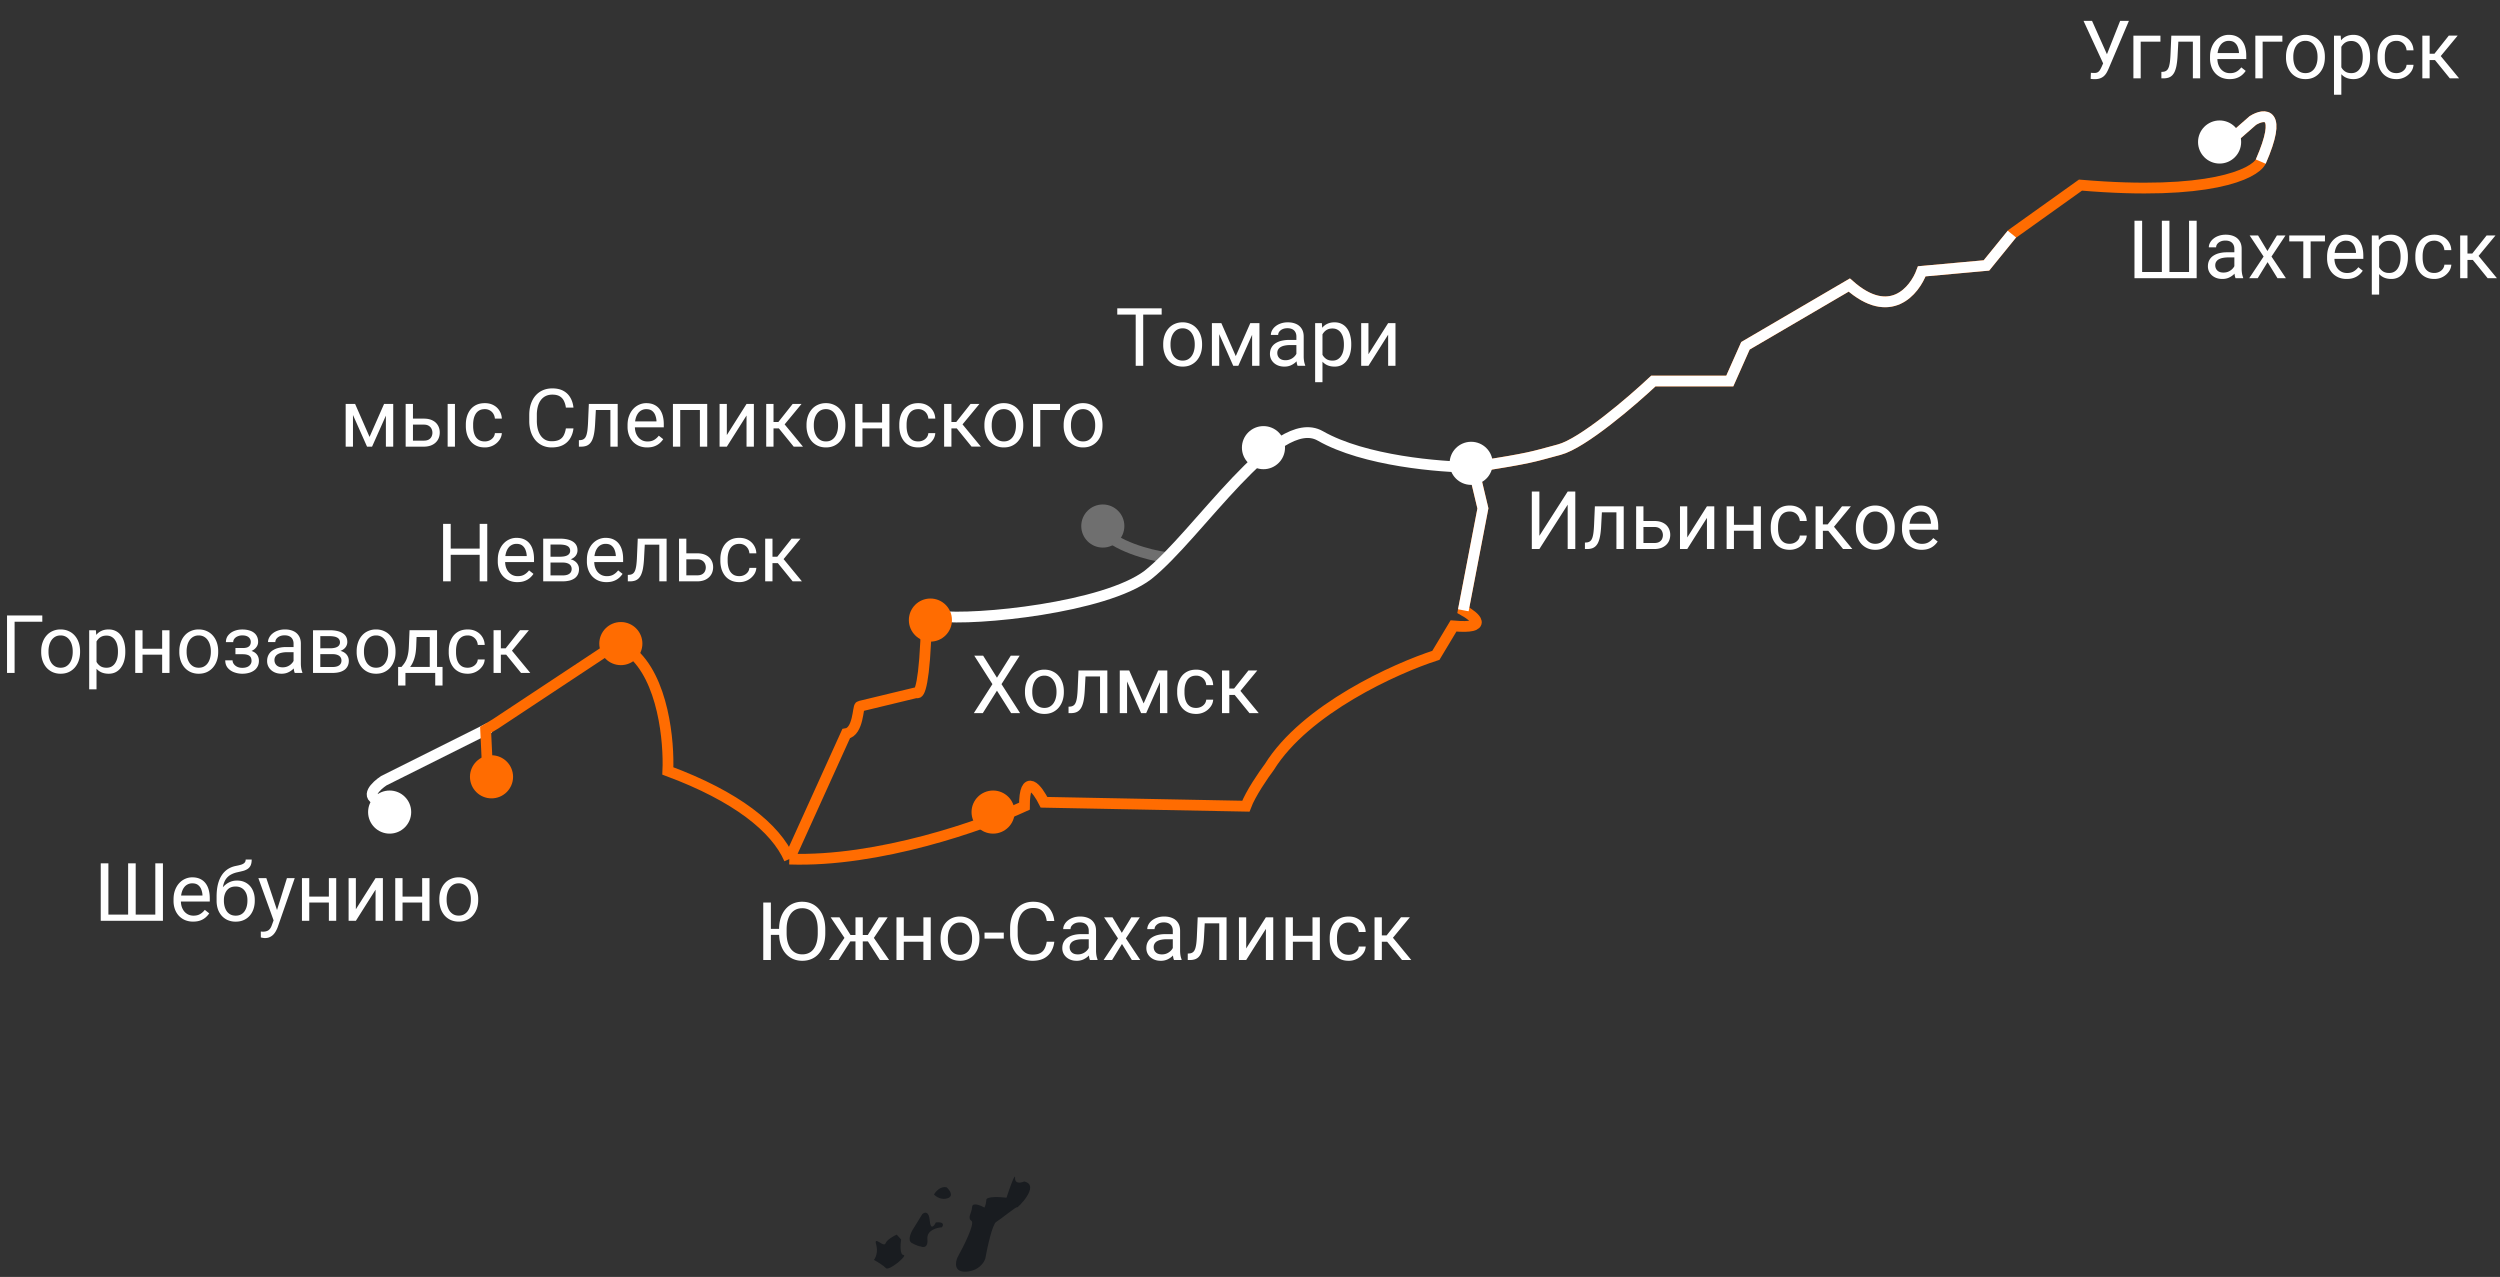 <svg width="464" height="237" fill="none" xmlns="http://www.w3.org/2000/svg"><rect width="100%" height="100%" fill="#333333" stroke="none"/><path d="M188.402 218.632c-.05 1.145 1.108.909 1.693.648 3.125.711-1.371 5.103-1.359 4.817.013-.286-2.963 2.165-3.848 2.7-.707.428-1.641 4.709-2.019 6.796-.224.756-1.248 2.298-3.549 2.427-2.301.128-2.028-1.715-1.605-2.653 1.142-2.053 3.259-6.283 2.592-6.771-.834-.61.063-1.432.113-2.577.041-.916 1.544-.315 2.291.101.104-.187.319-.732.349-1.419.03-.688 2.511-.56 3.747-.41.553-1.697 1.646-4.805 1.595-3.659Zm-20.708 14.296c-.687-.031-.584-1.939-.447-2.889l-.821-.896c-.586.261-1.821.952-2.08 1.63-.324.846-2.228-1.533-1.731.211.398 1.394-.108 2.481-.412 2.85.561.312 1.79 1.054 2.228 1.532.548.598 4.122-2.401 3.263-2.438Zm4.87-6.385c.149 1.843.817.992 1.133.337 1.613-.159 1.41.54 1.107.909-.958.054-2.836.564-2.677 2.177.159 1.614-.739 1.594-1.208 1.382-.191-.009-.797-.15-1.693-.648-.896-.499-.099-2.108.412-2.851l1.545-2.514c.398-.365 1.232-.634 1.381 1.208Zm3.338-4.156c1.165-.408.353-1.515-.198-2.017-1.136-.28-2.042.771-2.354 1.331.365.398 1.387 1.093 2.552.686Z" fill="#191C20"/><path d="m390.678 11.001 2.82-7.126h1.626l-3.772 8.884c-.108.25-.227.49-.359.725-.132.23-.293.435-.484.615-.19.181-.427.325-.71.432-.278.108-.625.162-1.04.162-.117 0-.257-.008-.418-.022a1.755 1.755 0 0 1-.315-.037l.044-1.128c.054.01.159.02.315.03.157.004.271.007.344.007.279 0 .499-.056.66-.169.161-.112.29-.254.388-.425.102-.175.195-.354.278-.534l.623-1.414Zm-2.395-7.126 2.966 6.643.352 1.31-1.187.089-3.713-8.042h1.582Zm12.693 2.739v1.12h-3.663v6.805h-1.355V6.614h5.018Zm6.181 0v1.12h-3.83v-1.12h3.83Zm1.194 0v7.925h-1.355V6.614h1.355Zm-5.354 0h1.362l-.205 3.823c-.034.591-.09 1.114-.168 1.568a5.32 5.32 0 0 1-.308 1.157 2.42 2.42 0 0 1-.483.79c-.191.201-.42.35-.689.448a2.861 2.861 0 0 1-.93.139h-.425v-1.194l.293-.022a1.25 1.25 0 0 0 .535-.146c.151-.083.278-.206.381-.367a2.25 2.25 0 0 0 .249-.637 5.86 5.86 0 0 0 .154-.923c.039-.356.068-.771.088-1.245l.146-3.391Zm10.825 8.071a3.899 3.899 0 0 1-1.501-.278 3.395 3.395 0 0 1-1.15-.798 3.56 3.56 0 0 1-.733-1.216 4.48 4.48 0 0 1-.256-1.538v-.308c0-.644.095-1.218.286-1.721.19-.508.449-.938.776-1.29a3.323 3.323 0 0 1 1.113-.797 3.193 3.193 0 0 1 1.289-.271c.567 0 1.055.097 1.465.293.415.195.755.468 1.018.82a3.5 3.5 0 0 1 .586 1.23c.127.469.191.982.191 1.538v.608h-5.918V9.851h4.563V9.75a3.393 3.393 0 0 0-.22-1.026 1.84 1.84 0 0 0-.586-.82c-.268-.215-.635-.322-1.099-.322a1.844 1.844 0 0 0-1.516.769 2.898 2.898 0 0 0-.432.93 4.736 4.736 0 0 0-.154 1.267v.308c0 .376.052.73.154 1.062.108.327.261.615.462.864.205.249.451.444.739.586.293.141.625.212.997.212.478 0 .883-.097 1.215-.293.332-.195.623-.456.872-.783l.82.652a3.785 3.785 0 0 1-.652.74 3.1 3.1 0 0 1-.974.57c-.381.147-.832.22-1.355.22Zm9.785-8.071v1.12h-3.662v6.805h-1.355V6.614h5.017Zm.674 4.05v-.168c0-.571.083-1.101.249-1.59a3.78 3.78 0 0 1 .718-1.281 3.21 3.21 0 0 1 1.135-.85 3.528 3.528 0 0 1 1.494-.307c.557 0 1.058.102 1.502.307.449.2.83.484 1.142.85.318.361.56.788.726 1.281.166.489.249 1.019.249 1.59v.168c0 .572-.083 1.101-.249 1.59a3.795 3.795 0 0 1-.726 1.281 3.31 3.31 0 0 1-1.135.85c-.439.2-.937.3-1.494.3-.557 0-1.057-.1-1.501-.3a3.39 3.39 0 0 1-1.143-.85 3.881 3.881 0 0 1-.718-1.281 4.908 4.908 0 0 1-.249-1.59Zm1.355-.168v.168c0 .396.047.77.139 1.12.093.348.232.655.418.924.19.268.427.48.71.637.284.151.613.227.989.227.371 0 .696-.076.974-.227.283-.156.518-.369.703-.637.186-.269.325-.576.418-.923.097-.352.146-.725.146-1.12v-.17c0-.39-.049-.758-.146-1.105a2.862 2.862 0 0 0-.425-.93 2.024 2.024 0 0 0-.703-.645 1.974 1.974 0 0 0-.982-.234c-.371 0-.698.078-.981.234a2.106 2.106 0 0 0-.703.645 2.937 2.937 0 0 0-.418.93 4.296 4.296 0 0 0-.139 1.106Zm8.914-2.359v9.449h-1.362V6.614h1.245l.117 1.523Zm5.339 2.373v.154a5.97 5.97 0 0 1-.205 1.604 3.943 3.943 0 0 1-.601 1.275 2.722 2.722 0 0 1-.959.842c-.381.2-.818.3-1.311.3-.503 0-.947-.083-1.333-.249a2.621 2.621 0 0 1-.981-.725 3.694 3.694 0 0 1-.645-1.142 6.594 6.594 0 0 1-.322-1.502v-.82a6.87 6.87 0 0 1 .329-1.575c.161-.464.374-.86.638-1.186a2.61 2.61 0 0 1 .974-.755c.381-.176.82-.263 1.318-.263.498 0 .94.097 1.326.293.385.19.71.463.974.82.263.356.461.783.593 1.282a6.15 6.15 0 0 1 .205 1.648Zm-1.362.154v-.153a4.77 4.77 0 0 0-.125-1.114 2.808 2.808 0 0 0-.388-.923 1.846 1.846 0 0 0-.659-.63c-.269-.156-.588-.234-.959-.234-.342 0-.64.059-.894.176a1.934 1.934 0 0 0-.637.476c-.176.195-.32.42-.432.674a3.853 3.853 0 0 0-.242.776v1.897c.098.342.234.664.41.967.176.298.41.54.703.725.293.18.662.271 1.106.271.366 0 .681-.076.945-.227a1.91 1.91 0 0 0 .659-.637 2.9 2.9 0 0 0 .388-.923c.083-.352.125-.725.125-1.12Zm6.262 2.908c.322 0 .62-.066.894-.198.273-.132.498-.312.673-.542.176-.234.276-.5.301-.798h1.289a2.421 2.421 0 0 1-.476 1.311 3.25 3.25 0 0 1-1.136.974 3.29 3.29 0 0 1-1.545.366c-.596 0-1.116-.105-1.56-.315a3.098 3.098 0 0 1-1.099-.864 3.851 3.851 0 0 1-.651-1.26 5.302 5.302 0 0 1-.213-1.516v-.307c0-.533.071-1.036.213-1.51.146-.478.363-.9.651-1.266.293-.366.66-.655 1.099-.865.444-.21.964-.314 1.56-.314.62 0 1.162.126 1.626.38.464.25.828.591 1.091 1.026.269.43.415.918.44 1.465h-1.289a1.95 1.95 0 0 0-.279-.887 1.735 1.735 0 0 0-.644-.63 1.804 1.804 0 0 0-.945-.241c-.415 0-.764.083-1.047.249-.279.161-.501.38-.667.659a3.074 3.074 0 0 0-.351.916 4.99 4.99 0 0 0-.103 1.018v.307c0 .347.034.689.103 1.026.068.336.183.642.344.915.166.274.388.493.666.66.284.16.635.241 1.055.241Zm6.152-6.958v7.925h-1.355V6.614h1.355Zm5.201 0-3.758 4.541h-1.897l-.205-1.186h1.553l2.659-3.355h1.648Zm-1.458 7.925-2.915-3.589.872-.981 3.764 4.57h-1.721Zm-58.526 26.427h1.421v9.514h3.662v-9.514h1.406v9.514h3.641v-9.514h1.413V51.63h-11.543V40.966Zm18.538 9.309v-4.08c0-.312-.064-.583-.191-.813a1.245 1.245 0 0 0-.556-.542c-.249-.127-.557-.19-.923-.19-.342 0-.642.059-.901.176a1.574 1.574 0 0 0-.601.461c-.141.19-.212.396-.212.615h-1.355c0-.283.073-.564.22-.842.146-.278.356-.53.63-.754.278-.23.61-.41.996-.542.39-.137.825-.205 1.303-.205.577 0 1.084.097 1.524.293.444.195.791.49 1.04.886.254.39.381.881.381 1.472v3.691c0 .264.022.545.066.843.049.297.119.554.212.769v.117h-1.413a2.497 2.497 0 0 1-.162-.623 5.023 5.023 0 0 1-.058-.732Zm.234-3.45.015.952h-1.37c-.386 0-.73.032-1.033.096a2.363 2.363 0 0 0-.761.27 1.285 1.285 0 0 0-.469.462c-.107.18-.161.393-.161.637 0 .25.056.476.168.681.113.205.281.369.506.491.229.117.51.176.842.176.415 0 .781-.088 1.099-.264.317-.176.568-.39.754-.644.19-.254.293-.5.308-.74l.578.652a1.97 1.97 0 0 1-.278.68 3.277 3.277 0 0 1-1.502 1.282c-.341.147-.727.22-1.157.22-.537 0-1.008-.105-1.413-.315a2.416 2.416 0 0 1-.938-.842 2.227 2.227 0 0 1-.329-1.194c0-.424.083-.798.249-1.12.166-.328.405-.599.717-.813a3.42 3.42 0 0 1 1.128-.498c.44-.113.93-.169 1.472-.169h1.575Zm4.168-3.12 1.735 2.886 1.758-2.886h1.59l-2.593 3.911 2.673 4.014h-1.567l-1.831-2.974-1.831 2.974h-1.575l2.666-4.014-2.585-3.91h1.56Zm9.756 0v7.925h-1.363v-7.925h1.363Zm2.658 0v1.099h-6.628v-1.099h6.628Zm4.036 8.071a3.902 3.902 0 0 1-1.502-.278 3.414 3.414 0 0 1-1.15-.798 3.558 3.558 0 0 1-.732-1.216 4.457 4.457 0 0 1-.256-1.538v-.308c0-.644.095-1.218.285-1.721a3.87 3.87 0 0 1 .777-1.29 3.325 3.325 0 0 1 1.113-.797 3.193 3.193 0 0 1 1.289-.271c.566 0 1.055.097 1.465.293.415.195.754.468 1.018.82.264.347.459.757.586 1.23.127.47.19.982.19 1.538v.608h-5.918v-1.106h4.563v-.102a3.36 3.36 0 0 0-.219-1.026 1.848 1.848 0 0 0-.586-.82c-.269-.215-.635-.322-1.099-.322a1.846 1.846 0 0 0-1.516.769c-.186.254-.33.564-.432.93a4.696 4.696 0 0 0-.154 1.267v.308c0 .376.051.73.154 1.062.107.327.261.615.461.864.205.25.452.444.74.586.293.142.625.212.996.212.479 0 .884-.097 1.216-.293.332-.195.622-.456.871-.783l.821.652a3.785 3.785 0 0 1-.652.74 3.11 3.11 0 0 1-.974.57c-.381.147-.833.22-1.355.22Zm6.02-6.548v9.449h-1.362V43.705h1.245l.117 1.523Zm5.34 2.374v.153c0 .576-.069 1.111-.205 1.604a3.943 3.943 0 0 1-.601 1.275 2.74 2.74 0 0 1-.959.842c-.381.2-.818.3-1.311.3-.503 0-.948-.083-1.333-.249a2.632 2.632 0 0 1-.982-.725 3.71 3.71 0 0 1-.644-1.142 6.595 6.595 0 0 1-.323-1.502v-.82a6.92 6.92 0 0 1 .33-1.575c.161-.464.373-.86.637-1.186.269-.332.593-.584.974-.755.381-.175.821-.263 1.319-.263s.94.097 1.325.293c.386.19.711.463.974.82.264.356.462.784.594 1.282a6.19 6.19 0 0 1 .205 1.648Zm-1.363.153v-.153c0-.396-.041-.767-.124-1.114a2.83 2.83 0 0 0-.388-.923 1.855 1.855 0 0 0-.659-.63c-.269-.156-.589-.234-.96-.234-.342 0-.64.059-.893.176-.25.117-.462.276-.638.476-.175.195-.32.42-.432.674a3.918 3.918 0 0 0-.242.776V48.7c.098.342.235.664.411.967.175.298.41.54.703.725.293.18.661.271 1.106.271.366 0 .681-.076.945-.227a1.92 1.92 0 0 0 .659-.637c.175-.269.305-.576.388-.923.083-.352.124-.725.124-1.12Zm6.263 2.908c.322 0 .62-.066.893-.198.274-.132.498-.312.674-.542a1.5 1.5 0 0 0 .3-.798h1.289a2.413 2.413 0 0 1-.476 1.311 3.25 3.25 0 0 1-1.135.974 3.296 3.296 0 0 1-1.545.366c-.596 0-1.116-.105-1.56-.315a3.088 3.088 0 0 1-1.099-.864 3.874 3.874 0 0 1-.652-1.26 5.302 5.302 0 0 1-.212-1.516v-.307c0-.533.07-1.036.212-1.51.147-.478.364-.9.652-1.266a3.09 3.09 0 0 1 1.099-.864c.444-.21.964-.315 1.56-.315.62 0 1.162.127 1.626.38.463.25.827.591 1.091 1.026.268.43.415.918.439 1.465h-1.289a1.948 1.948 0 0 0-.278-.886 1.73 1.73 0 0 0-.645-.63 1.797 1.797 0 0 0-.944-.242c-.415 0-.765.083-1.048.249-.278.161-.5.38-.666.66a3.075 3.075 0 0 0-.352.915 5.061 5.061 0 0 0-.102 1.018v.307c0 .347.034.689.102 1.026.069.337.183.642.344.915.166.274.389.493.667.66.283.16.635.241 1.055.241Zm6.152-6.958v7.925h-1.355v-7.925h1.355Zm5.2 0-3.757 4.541h-1.897l-.205-1.186h1.553l2.658-3.355h1.648Zm-1.457 7.925-2.915-3.589.871-.981 3.765 4.57h-1.721ZM143.074 167.513v10.664h-1.413v-10.664h1.413Zm2.447 4.885v1.113h-2.535v-1.113h2.535Zm7.653.11v.674c0 .801-.1 1.518-.3 2.153-.2.635-.488 1.175-.864 1.619a3.751 3.751 0 0 1-1.355 1.018c-.523.234-1.109.351-1.758.351-.63 0-1.209-.117-1.736-.351a3.908 3.908 0 0 1-1.362-1.018c-.381-.444-.676-.984-.886-1.619-.21-.635-.315-1.352-.315-2.153v-.674c0-.801.102-1.516.307-2.146.21-.635.506-1.174.887-1.619.38-.449.832-.791 1.354-1.025a4.235 4.235 0 0 1 1.736-.352c.65 0 1.236.118 1.758.352.527.234.979.576 1.355 1.025.381.445.672.984.872 1.619.205.63.307 1.345.307 2.146Zm-1.399.674v-.689c0-.634-.066-1.196-.197-1.684-.127-.488-.315-.899-.564-1.231a2.437 2.437 0 0 0-.916-.754 2.776 2.776 0 0 0-1.216-.256c-.439 0-.837.085-1.194.256a2.533 2.533 0 0 0-.908.754c-.249.332-.442.743-.578 1.231-.137.488-.205 1.05-.205 1.684v.689c0 .64.068 1.206.205 1.699.136.488.332.901.586 1.238.258.332.564.583.915.754.357.171.755.257 1.194.257.459 0 .867-.086 1.223-.257.357-.171.657-.422.901-.754.249-.337.437-.75.564-1.238.127-.493.19-1.059.19-1.699Zm5.398 1.545-3.003-4.475h1.634l2.05 3.281h1.583l-.198 1.194h-2.066Zm.74-.139-2.3 3.589h-1.714l3.157-4.57.857.981Zm2.219-4.336v7.925h-1.355v-7.925h1.355Zm4.622 0-3.003 4.475h-2.065l-.213-1.194h1.589l2.051-3.281h1.641Zm-1.45 7.925-2.307-3.589.871-.981 3.15 4.57h-1.714Zm8.342-4.49v1.099h-4.189v-1.099h4.189Zm-3.904-3.435v7.925h-1.355v-7.925h1.355Zm5.003 0v7.925h-1.363v-7.925h1.363Zm1.823 4.05v-.168c0-.571.083-1.101.249-1.589.166-.493.406-.921.718-1.282a3.222 3.222 0 0 1 1.135-.85 3.53 3.53 0 0 1 1.495-.307c.556 0 1.057.102 1.501.307.449.201.83.484 1.143.85.317.361.559.789.725 1.282.166.488.249 1.018.249 1.589v.168c0 .572-.083 1.102-.249 1.59a3.82 3.82 0 0 1-.725 1.282 3.325 3.325 0 0 1-1.136.849c-.439.2-.937.3-1.494.3-.556 0-1.057-.1-1.501-.3a3.4 3.4 0 0 1-1.143-.849 3.893 3.893 0 0 1-.718-1.282 4.908 4.908 0 0 1-.249-1.59Zm1.355-.168v.168c0 .396.047.77.139 1.121.093.347.232.654.418.923.19.269.427.481.71.637.284.152.613.227.989.227a2 2 0 0 0 .974-.227c.284-.156.518-.368.703-.637.186-.269.325-.576.418-.923.098-.351.146-.725.146-1.121v-.168c0-.391-.048-.759-.146-1.106a2.84 2.84 0 0 0-.425-.93 2.019 2.019 0 0 0-.703-.645 1.972 1.972 0 0 0-.981-.234 2 2 0 0 0-.982.234 2.11 2.11 0 0 0-.703.645 2.936 2.936 0 0 0-.418.93 4.296 4.296 0 0 0-.139 1.106Zm10.379-1.047v1.113h-3.574v-1.113h3.574Zm7.969 1.699h1.406a4.472 4.472 0 0 1-.579 1.809 3.373 3.373 0 0 1-1.326 1.267c-.571.308-1.284.461-2.138.461a4.065 4.065 0 0 1-1.707-.351 3.78 3.78 0 0 1-1.311-.996 4.67 4.67 0 0 1-.849-1.56c-.196-.611-.293-1.289-.293-2.036v-1.062c0-.747.097-1.424.293-2.029.2-.611.485-1.133.857-1.568a3.819 3.819 0 0 1 1.355-1.003c.527-.234 1.12-.352 1.779-.352.806 0 1.487.152 2.044.455.556.302.989.722 1.296 1.259.313.533.506 1.15.579 1.853h-1.406c-.069-.498-.196-.925-.381-1.281a1.982 1.982 0 0 0-.791-.835c-.342-.196-.789-.293-1.341-.293-.473 0-.891.09-1.252.271a2.51 2.51 0 0 0-.901.769c-.239.332-.42.73-.542 1.194a6.068 6.068 0 0 0-.183 1.545v1.077c0 .522.054 1.013.161 1.472.112.459.281.862.505 1.208.225.347.511.62.857.821.347.195.757.293 1.231.293.6 0 1.079-.096 1.435-.286.357-.19.625-.464.806-.82.186-.357.317-.784.396-1.282Zm7.8 2.036v-4.08c0-.312-.064-.583-.191-.813a1.247 1.247 0 0 0-.556-.542c-.249-.127-.557-.19-.923-.19-.342 0-.642.059-.901.176a1.575 1.575 0 0 0-.601.461 1.017 1.017 0 0 0-.212.615h-1.355c0-.283.073-.564.22-.842.146-.278.356-.53.63-.754.278-.23.61-.41.996-.542.39-.137.825-.205 1.303-.205.577 0 1.084.097 1.524.293.444.195.791.49 1.04.886.254.391.381.881.381 1.472v3.691c0 .264.022.545.066.843.049.298.119.554.212.769v.117h-1.413a2.495 2.495 0 0 1-.162-.623 5.008 5.008 0 0 1-.058-.732Zm.234-3.45.015.952h-1.37c-.386 0-.73.032-1.033.096a2.35 2.35 0 0 0-.761.271 1.289 1.289 0 0 0-.469.461 1.228 1.228 0 0 0-.161.637c0 .249.056.476.168.681.113.206.281.369.506.491.229.117.51.176.842.176a2.282 2.282 0 0 0 1.853-.908c.19-.254.293-.501.308-.74l.578.652a1.97 1.97 0 0 1-.278.681 3.309 3.309 0 0 1-1.502 1.282 2.915 2.915 0 0 1-1.157.219c-.537 0-1.008-.104-1.413-.314a2.415 2.415 0 0 1-.938-.843 2.225 2.225 0 0 1-.329-1.194c0-.424.083-.798.249-1.12.166-.327.405-.598.717-.813.313-.22.689-.386 1.128-.498.44-.113.93-.169 1.472-.169h1.575Zm4.168-3.12 1.735 2.886 1.758-2.886h1.59l-2.593 3.911 2.673 4.014h-1.567l-1.831-2.974-1.831 2.974h-1.575l2.666-4.014-2.585-3.911h1.56Zm11.198 6.57v-4.08c0-.312-.063-.583-.19-.813a1.249 1.249 0 0 0-.557-.542c-.249-.127-.556-.19-.923-.19-.341 0-.642.059-.9.176a1.567 1.567 0 0 0-.601.461 1.01 1.01 0 0 0-.212.615h-1.355c0-.283.073-.564.219-.842.147-.278.357-.53.63-.754.279-.23.611-.41.996-.542a3.925 3.925 0 0 1 1.304-.205c.576 0 1.084.097 1.523.293.445.195.791.49 1.041.886.253.391.38.881.38 1.472v3.691c0 .264.022.545.066.843.049.298.12.554.213.769v.117h-1.414a2.544 2.544 0 0 1-.161-.623 5.016 5.016 0 0 1-.059-.732Zm.235-3.45.014.952h-1.369c-.386 0-.73.032-1.033.096a2.348 2.348 0 0 0-.762.271 1.219 1.219 0 0 0-.63 1.098c0 .249.057.476.169.681.112.206.281.369.505.491.23.117.511.176.843.176.415 0 .781-.088 1.098-.264.318-.175.569-.39.755-.644.19-.254.293-.501.307-.74l.579.652a1.97 1.97 0 0 1-.278.681 3.286 3.286 0 0 1-1.502 1.282 2.918 2.918 0 0 1-1.157.219c-.537 0-1.008-.104-1.414-.314-.4-.21-.713-.491-.937-.843a2.226 2.226 0 0 1-.33-1.194c0-.424.083-.798.249-1.12.166-.327.405-.598.718-.813a3.39 3.39 0 0 1 1.128-.498c.439-.113.93-.169 1.472-.169h1.575Zm8.547-3.12v1.121h-3.83v-1.121h3.83Zm1.194 0v7.925h-1.355v-7.925h1.355Zm-5.354 0h1.362l-.205 3.823c-.034.591-.09 1.114-.168 1.568a5.378 5.378 0 0 1-.308 1.157 2.422 2.422 0 0 1-.483.791c-.191.2-.42.349-.689.447a2.834 2.834 0 0 1-.93.139h-.425v-1.194l.293-.022c.21-.014.388-.063.535-.146a1.05 1.05 0 0 0 .381-.367 2.25 2.25 0 0 0 .249-.637c.068-.259.119-.566.154-.923.039-.356.068-.771.087-1.245l.147-3.391Zm9.001 5.779 3.655-5.779h1.363v7.925h-1.363v-5.779l-3.655 5.779h-1.347v-7.925h1.347v5.779Zm12.569-2.344v1.099h-4.19v-1.099h4.19Zm-3.904-3.435v7.925h-1.355v-7.925h1.355Zm5.002 0v7.925h-1.362v-7.925h1.362Zm5.354 6.958c.323 0 .621-.066.894-.198.273-.131.498-.312.674-.542a1.5 1.5 0 0 0 .3-.798h1.289a2.411 2.411 0 0 1-.476 1.311 3.24 3.24 0 0 1-1.135.974 3.298 3.298 0 0 1-1.546.366c-.595 0-1.115-.104-1.56-.314a3.099 3.099 0 0 1-1.098-.865 3.854 3.854 0 0 1-.652-1.259 5.307 5.307 0 0 1-.213-1.517v-.307c0-.532.071-1.035.213-1.509.146-.479.364-.901.652-1.267a3.096 3.096 0 0 1 1.098-.864c.445-.21.965-.315 1.56-.315.621 0 1.163.127 1.626.381.464.249.828.59 1.092 1.025.268.43.415.918.439 1.465h-1.289a1.945 1.945 0 0 0-.278-.886 1.727 1.727 0 0 0-.645-.63 1.8 1.8 0 0 0-.945-.242c-.415 0-.764.083-1.047.249-.278.161-.5.381-.666.659a3.056 3.056 0 0 0-.352.916 5.058 5.058 0 0 0-.103 1.018v.307c0 .347.035.689.103 1.026.068.337.183.642.344.915.166.274.388.493.667.66.283.161.635.241 1.054.241Zm6.153-6.958v7.925h-1.355v-7.925h1.355Zm5.2 0-3.757 4.541h-1.897l-.205-1.186h1.552l2.659-3.355h1.648Zm-1.458 7.925-2.915-3.589.872-.981 3.765 4.57h-1.722Zm-77.738-56.482 2.563 4.086 2.564-4.086h1.648l-3.37 5.28 3.45 5.384h-1.662l-2.63-4.168-2.629 4.168h-1.663l3.45-5.384-3.369-5.28h1.648Zm7.763 6.789v-.168c0-.572.083-1.101.249-1.59a3.78 3.78 0 0 1 .718-1.281c.313-.367.691-.65 1.135-.85a3.53 3.53 0 0 1 1.495-.308c.556 0 1.057.103 1.501.308.449.2.83.483 1.143.85.317.361.559.788.725 1.281.166.489.249 1.018.249 1.59v.168c0 .571-.083 1.101-.249 1.589a3.801 3.801 0 0 1-.725 1.282 3.315 3.315 0 0 1-1.136.85c-.439.2-.937.3-1.494.3-.556 0-1.057-.1-1.501-.3a3.39 3.39 0 0 1-1.143-.85 3.872 3.872 0 0 1-.718-1.282 4.906 4.906 0 0 1-.249-1.589Zm1.355-.168v.168c0 .396.047.769.139 1.121.093.346.232.654.418.923.19.268.427.481.71.637.284.151.613.227.989.227.371 0 .696-.076.974-.227.284-.156.518-.369.703-.637.186-.269.325-.577.418-.923.098-.352.146-.725.146-1.121v-.168c0-.391-.048-.76-.146-1.106a2.83 2.83 0 0 0-.425-.93 2.01 2.01 0 0 0-.703-.645 1.972 1.972 0 0 0-.981-.234 2 2 0 0 0-.982.234 2.1 2.1 0 0 0-.703.645 2.926 2.926 0 0 0-.418.93 4.29 4.29 0 0 0-.139 1.106Zm12.737-3.882v1.12h-3.83v-1.12h3.83Zm1.194 0v7.925h-1.355v-7.925h1.355Zm-5.354 0h1.362l-.205 3.823c-.034.591-.09 1.113-.168 1.567a5.33 5.33 0 0 1-.308 1.158 2.422 2.422 0 0 1-.483.791c-.191.2-.42.349-.689.446-.268.093-.578.14-.93.14h-.425v-1.194l.293-.022c.21-.015.388-.064.535-.147.151-.083.278-.205.381-.366a2.25 2.25 0 0 0 .249-.637c.068-.259.119-.566.154-.923.039-.356.068-.771.088-1.245l.146-3.391Zm12.092 6.123 2.696-6.123h1.303l-3.53 7.925h-.937l-3.516-7.925h1.304l2.68 6.123Zm-3.076-6.123v7.925h-1.355v-7.925h1.355Zm6.109 7.925v-7.925h1.362v7.925h-1.362Zm6.716-.967c.322 0 .62-.066.893-.198.274-.132.498-.312.674-.542a1.5 1.5 0 0 0 .3-.798h1.29a2.42 2.42 0 0 1-.477 1.311 3.25 3.25 0 0 1-1.135.974 3.297 3.297 0 0 1-1.545.366c-.596 0-1.116-.105-1.56-.315a3.091 3.091 0 0 1-1.099-.864 3.869 3.869 0 0 1-.652-1.26 5.335 5.335 0 0 1-.212-1.516v-.308c0-.532.071-1.035.212-1.508.147-.479.364-.901.652-1.267a3.083 3.083 0 0 1 1.099-.865c.444-.21.964-.315 1.56-.315.62 0 1.162.127 1.626.381.464.249.827.591 1.091 1.026.269.429.415.918.44 1.464h-1.29a1.95 1.95 0 0 0-.278-.886 1.805 1.805 0 0 0-1.589-.871c-.415 0-.764.083-1.048.249-.278.161-.5.381-.666.659a3.093 3.093 0 0 0-.352.915 5.065 5.065 0 0 0-.102 1.018v.308c0 .347.034.689.102 1.025.069.337.183.643.345.916.166.273.388.493.666.659.283.161.635.242 1.055.242Zm6.152-6.958v7.925h-1.355v-7.925h1.355Zm5.2 0-3.757 4.541h-1.897l-.205-1.187h1.553l2.658-3.354h1.648Zm-1.457 7.925-2.915-3.589.871-.982 3.765 4.571h-1.721ZM68.588 81.095l2.696-6.123h1.303l-3.53 7.925h-.937l-3.516-7.925h1.304l2.68 6.123Zm-3.076-6.123v7.925h-1.355v-7.925h1.355Zm6.109 7.925v-7.925h1.362v7.925H71.62Zm4.658-5.2h2.38c.64 0 1.18.112 1.619.336.44.22.771.525.996.916.23.386.344.825.344 1.318 0 .367-.063.71-.19 1.033a2.317 2.317 0 0 1-.572.835c-.249.24-.559.427-.93.564a3.733 3.733 0 0 1-1.267.198H75.29v-7.925h1.355v6.811h2.014c.39 0 .703-.07.938-.212a1.24 1.24 0 0 0 .505-.55 1.675 1.675 0 0 0 0-1.406 1.316 1.316 0 0 0-.505-.57c-.235-.157-.547-.235-.938-.235h-2.38v-1.114Zm8.159-2.725v7.925h-1.355v-7.925h1.355Zm5.544 6.958c.323 0 .62-.066.894-.198.273-.132.498-.312.674-.542a1.5 1.5 0 0 0 .3-.798h1.29a2.417 2.417 0 0 1-.477 1.31 3.25 3.25 0 0 1-1.135.975 3.295 3.295 0 0 1-1.546.366c-.595 0-1.115-.105-1.56-.315a3.093 3.093 0 0 1-1.098-.864 3.86 3.86 0 0 1-.652-1.26 5.316 5.316 0 0 1-.212-1.516v-.307c0-.533.07-1.036.212-1.51.146-.478.364-.9.652-1.266a3.088 3.088 0 0 1 1.098-.865c.445-.21.965-.315 1.56-.315.62 0 1.162.127 1.626.381.464.25.828.591 1.092 1.026.268.43.415.918.44 1.465h-1.29a1.952 1.952 0 0 0-.278-.887 1.736 1.736 0 0 0-.645-.63 1.801 1.801 0 0 0-.945-.241c-.415 0-.764.083-1.047.249-.278.16-.5.38-.666.659a3.075 3.075 0 0 0-.352.916 5.032 5.032 0 0 0-.103 1.017v.308c0 .347.035.689.103 1.026.068.336.183.642.344.915.166.273.388.493.667.66.283.16.635.24 1.054.24Zm15.044-2.424h1.407a4.49 4.49 0 0 1-.579 1.809 3.376 3.376 0 0 1-1.326 1.267c-.571.307-1.284.461-2.138.461a4.061 4.061 0 0 1-1.707-.351 3.791 3.791 0 0 1-1.31-.996 4.662 4.662 0 0 1-.85-1.56 6.656 6.656 0 0 1-.293-2.037v-1.062c0-.747.097-1.423.292-2.029.2-.61.486-1.132.857-1.567a3.827 3.827 0 0 1 1.355-1.003c.528-.235 1.121-.352 1.78-.352.806 0 1.487.151 2.044.454a3.26 3.26 0 0 1 1.296 1.26c.313.532.505 1.15.579 1.853h-1.407a3.93 3.93 0 0 0-.38-1.282 1.984 1.984 0 0 0-.792-.835c-.341-.195-.788-.293-1.34-.293-.473 0-.891.09-1.252.271a2.513 2.513 0 0 0-.901.77c-.239.331-.42.73-.542 1.193a6.074 6.074 0 0 0-.183 1.546v1.076c0 .523.053 1.013.16 1.472.113.46.282.862.506 1.209.225.347.51.62.857.82.347.196.757.293 1.231.293.6 0 1.079-.095 1.435-.285.357-.19.625-.464.806-.82.185-.357.317-.784.395-1.282Zm8.423-4.534v1.12h-3.83v-1.12h3.83Zm1.194 0v7.925h-1.355v-7.925h1.355Zm-5.354 0h1.362l-.205 3.823c-.034.591-.09 1.113-.168 1.567-.073.45-.176.836-.308 1.158a2.42 2.42 0 0 1-.483.79c-.191.201-.42.35-.689.448a2.861 2.861 0 0 1-.93.139h-.425v-1.194l.293-.022c.21-.015.389-.064.535-.147.151-.083.278-.205.381-.366a2.25 2.25 0 0 0 .249-.637 5.86 5.86 0 0 0 .154-.923 19 19 0 0 0 .088-1.245l.146-3.391Zm10.825 8.071a3.895 3.895 0 0 1-1.501-.278 3.396 3.396 0 0 1-1.15-.798 3.56 3.56 0 0 1-.733-1.216 4.48 4.48 0 0 1-.256-1.538v-.308c0-.645.095-1.218.286-1.721.19-.508.449-.938.776-1.29a3.324 3.324 0 0 1 1.113-.798 3.2 3.2 0 0 1 1.289-.27c.567 0 1.055.097 1.465.292.415.196.755.47 1.018.82.264.347.459.758.586 1.231.127.469.191.982.191 1.538v.608h-5.918V78.21h4.563v-.102a3.392 3.392 0 0 0-.22-1.026 1.84 1.84 0 0 0-.586-.82c-.268-.215-.635-.322-1.099-.322a1.844 1.844 0 0 0-1.516.769 2.897 2.897 0 0 0-.432.93 4.737 4.737 0 0 0-.154 1.267v.308c0 .376.052.73.154 1.062.108.327.261.615.462.864.205.249.451.444.739.586.293.142.625.212.997.212.478 0 .883-.097 1.215-.293.332-.195.623-.456.872-.783l.82.651a3.788 3.788 0 0 1-.652.74 3.1 3.1 0 0 1-.974.572c-.381.146-.832.22-1.355.22Zm9.947-8.071v1.12h-4.007v-1.12h4.007Zm-3.809 0v7.925h-1.355v-7.925h1.355Zm5.01 0v7.925h-1.363v-7.925h1.363Zm3.64 5.779 3.655-5.78h1.362v7.926h-1.362v-5.78l-3.655 5.78h-1.348v-7.925h1.348v5.779Zm8.664-5.78v7.926h-1.355v-7.925h1.355Zm5.201 0-3.758 4.542h-1.897l-.205-1.187h1.553l2.659-3.354h1.648Zm-1.458 7.926-2.915-3.59.872-.98 3.764 4.57h-1.721Zm2.38-3.875v-.168c0-.572.083-1.101.249-1.59a3.78 3.78 0 0 1 .718-1.281c.313-.367.691-.65 1.136-.85a3.521 3.521 0 0 1 1.494-.308 3.54 3.54 0 0 1 1.501.308c.449.2.83.484 1.143.85.317.361.559.788.725 1.281.166.489.249 1.019.249 1.59v.168c0 .572-.083 1.101-.249 1.59a3.808 3.808 0 0 1-.725 1.281 3.324 3.324 0 0 1-1.136.85c-.439.2-.937.3-1.494.3-.556 0-1.057-.1-1.501-.3a3.4 3.4 0 0 1-1.143-.85 3.88 3.88 0 0 1-.718-1.281 4.908 4.908 0 0 1-.249-1.59Zm1.355-.168v.168c0 .396.047.77.14 1.12.092.348.232.655.417.924.191.268.427.48.711.637.283.151.612.227.988.227.371 0 .696-.076.974-.227.284-.156.518-.369.704-.637.185-.269.324-.576.417-.923.098-.352.147-.725.147-1.12v-.17c0-.39-.049-.758-.147-1.105a2.841 2.841 0 0 0-.425-.93 2.015 2.015 0 0 0-.703-.645 1.97 1.97 0 0 0-.981-.234 2 2 0 0 0-.982.234 2.115 2.115 0 0 0-.703.645 2.935 2.935 0 0 0-.417.93c-.093.346-.14.715-.14 1.106Zm12.935-.447v1.099h-4.189v-1.099h4.189Zm-3.904-3.435v7.925h-1.355v-7.925h1.355Zm5.003 0v7.925h-1.363v-7.925h1.363Zm5.354 6.958c.322 0 .62-.066.893-.198a1.84 1.84 0 0 0 .674-.542 1.5 1.5 0 0 0 .3-.798h1.289a2.413 2.413 0 0 1-.476 1.31 3.242 3.242 0 0 1-1.135.975 3.296 3.296 0 0 1-1.545.366c-.596 0-1.116-.105-1.56-.315a3.09 3.09 0 0 1-1.099-.864 3.873 3.873 0 0 1-.652-1.26 5.302 5.302 0 0 1-.212-1.516v-.307c0-.533.07-1.036.212-1.51.147-.478.364-.9.652-1.266a3.088 3.088 0 0 1 1.099-.865c.444-.21.964-.315 1.56-.315.62 0 1.162.127 1.626.381.463.25.827.591 1.091 1.026.268.43.415.918.439 1.465h-1.289a1.948 1.948 0 0 0-.278-.887 1.73 1.73 0 0 0-.645-.63 1.798 1.798 0 0 0-.944-.241c-.415 0-.765.083-1.048.249-.278.16-.5.38-.666.659a3.075 3.075 0 0 0-.352.916 5.06 5.06 0 0 0-.102 1.017v.308c0 .347.034.689.102 1.026.069.336.183.642.344.915.166.273.389.493.667.66.283.16.635.24 1.055.24Zm6.152-6.958v7.925h-1.355v-7.925h1.355Zm5.2 0-3.757 4.54h-1.897l-.205-1.186h1.553l2.658-3.354h1.648Zm-1.457 7.925-2.915-3.59.871-.98 3.765 4.57h-1.721Zm2.38-3.875v-.168c0-.572.083-1.101.249-1.59.166-.493.405-.92.718-1.281a3.2 3.2 0 0 1 1.135-.85 3.521 3.521 0 0 1 1.494-.308c.557 0 1.057.103 1.502.308.449.2.83.484 1.142.85a3.7 3.7 0 0 1 .725 1.281c.166.489.249 1.019.249 1.59v.168c0 .572-.083 1.101-.249 1.59a3.792 3.792 0 0 1-.725 1.281 3.32 3.32 0 0 1-1.135.85c-.439.2-.937.3-1.494.3a3.62 3.62 0 0 1-1.502-.3 3.395 3.395 0 0 1-1.142-.85 3.862 3.862 0 0 1-.718-1.281 4.908 4.908 0 0 1-.249-1.59Zm1.355-.168v.168c0 .396.046.77.139 1.12.093.348.232.655.418.924.19.268.427.48.71.637.283.151.613.227.989.227.371 0 .696-.076.974-.227.283-.156.518-.369.703-.637.186-.269.325-.576.418-.923.097-.352.146-.725.146-1.12v-.17c0-.39-.049-.758-.146-1.105a2.862 2.862 0 0 0-.425-.93 2.024 2.024 0 0 0-.703-.645 1.976 1.976 0 0 0-.982-.234c-.371 0-.698.078-.981.234a2.096 2.096 0 0 0-.703.645 2.937 2.937 0 0 0-.418.93 4.253 4.253 0 0 0-.139 1.106Zm12.678-3.882v1.12h-3.662v6.805h-1.355v-7.925h5.017Zm.674 4.05v-.168c0-.572.083-1.101.249-1.59.166-.493.405-.92.718-1.281a3.2 3.2 0 0 1 1.135-.85 3.521 3.521 0 0 1 1.494-.308c.557 0 1.057.103 1.502.308.449.2.83.484 1.142.85a3.7 3.7 0 0 1 .725 1.281c.166.489.249 1.019.249 1.59v.168c0 .572-.083 1.101-.249 1.59a3.792 3.792 0 0 1-.725 1.281 3.32 3.32 0 0 1-1.135.85c-.439.2-.937.3-1.494.3a3.62 3.62 0 0 1-1.502-.3 3.395 3.395 0 0 1-1.142-.85 3.862 3.862 0 0 1-.718-1.281 4.908 4.908 0 0 1-.249-1.59Zm1.355-.168v.168c0 .396.046.77.139 1.12.093.348.232.655.418.924.19.268.427.48.71.637.283.151.613.227.989.227.371 0 .696-.076.974-.227.283-.156.518-.369.703-.637.186-.269.325-.576.418-.923.097-.352.146-.725.146-1.12v-.17c0-.39-.049-.758-.146-1.105a2.862 2.862 0 0 0-.425-.93 2.024 2.024 0 0 0-.703-.645 1.976 1.976 0 0 0-.982-.234c-.371 0-.698.078-.981.234a2.096 2.096 0 0 0-.703.645 2.937 2.937 0 0 0-.418.93 4.253 4.253 0 0 0-.139 1.106Zm13.409-21.621v10.664h-1.391V57.233h1.391Zm3.428 0v1.157h-8.24v-1.157h8.24Zm.286 6.79v-.17c0-.57.083-1.1.249-1.589.166-.493.405-.92.717-1.281.313-.366.691-.65 1.136-.85a3.521 3.521 0 0 1 1.494-.308 3.54 3.54 0 0 1 1.501.308c.449.2.83.483 1.143.85.317.361.559.788.725 1.281.166.489.249 1.018.249 1.59v.168c0 .572-.083 1.101-.249 1.59a3.808 3.808 0 0 1-.725 1.281 3.33 3.33 0 0 1-1.135.85c-.44.2-.938.3-1.495.3-.556 0-1.057-.1-1.501-.3a3.41 3.41 0 0 1-1.143-.85 3.878 3.878 0 0 1-.717-1.281 4.908 4.908 0 0 1-.249-1.59Zm1.355-.17v.17c0 .395.046.768.139 1.12.093.347.232.654.417.923.191.268.427.48.711.637.283.151.612.227.988.227.372 0 .696-.076.975-.227.283-.156.517-.369.703-.637.185-.269.324-.576.417-.923.098-.352.147-.725.147-1.12v-.17c0-.39-.049-.759-.147-1.105a2.841 2.841 0 0 0-.425-.93 2.015 2.015 0 0 0-.703-.645 1.97 1.97 0 0 0-.981-.234c-.371 0-.698.078-.982.234a2.115 2.115 0 0 0-.703.645 2.958 2.958 0 0 0-.417.93 4.253 4.253 0 0 0-.139 1.106Zm12.114 2.242 2.695-6.123h1.304l-3.53 7.925h-.938l-3.516-7.925h1.304l2.681 6.123Zm-3.076-6.123v7.925h-1.355v-7.925h1.355Zm6.108 7.925v-7.925h1.362v7.925h-1.362Zm8.218-1.355v-4.08c0-.312-.064-.583-.191-.813a1.244 1.244 0 0 0-.556-.542c-.249-.127-.557-.19-.923-.19-.342 0-.642.058-.901.175a1.573 1.573 0 0 0-.601.462c-.141.19-.212.395-.212.615h-1.355c0-.283.073-.564.22-.842a2.45 2.45 0 0 1 .63-.755c.278-.229.61-.41.996-.541.39-.137.825-.206 1.303-.206.577 0 1.084.098 1.524.293.444.196.791.491 1.04.887.254.39.381.881.381 1.472v3.691c0 .264.022.545.066.842.049.298.119.555.212.77v.117h-1.413a2.495 2.495 0 0 1-.162-.623 5.025 5.025 0 0 1-.058-.732Zm.234-3.45.015.952h-1.37c-.386 0-.73.032-1.032.095a2.36 2.36 0 0 0-.762.271 1.287 1.287 0 0 0-.469.462c-.107.18-.161.393-.161.637 0 .25.056.476.168.681.113.205.281.369.506.49.229.118.51.177.842.177a2.275 2.275 0 0 0 1.853-.909c.19-.253.293-.5.308-.74l.578.653a1.97 1.97 0 0 1-.278.68 3.29 3.29 0 0 1-1.501 1.282c-.342.147-.728.22-1.158.22-.537 0-1.008-.105-1.413-.315a2.418 2.418 0 0 1-.938-.842 2.227 2.227 0 0 1-.329-1.194c0-.425.083-.798.249-1.12.166-.328.405-.599.717-.814a3.42 3.42 0 0 1 1.128-.498 5.96 5.96 0 0 1 1.473-.168h1.574Zm4.607-1.597v9.449h-1.362V59.972h1.245l.117 1.523Zm5.34 2.373v.154c0 .576-.069 1.111-.206 1.604a3.92 3.92 0 0 1-.6 1.275 2.734 2.734 0 0 1-.96.842c-.38.2-.818.3-1.311.3-.503 0-.947-.083-1.333-.249a2.629 2.629 0 0 1-.981-.725 3.694 3.694 0 0 1-.645-1.142 6.648 6.648 0 0 1-.322-1.502v-.82a6.92 6.92 0 0 1 .33-1.575c.161-.464.373-.86.637-1.187a2.61 2.61 0 0 1 .974-.754c.381-.176.82-.264 1.318-.264.498 0 .94.098 1.326.293.386.19.71.464.974.82.264.357.462.784.593 1.282a6.15 6.15 0 0 1 .206 1.648Zm-1.363.154v-.154c0-.395-.041-.766-.124-1.113a2.829 2.829 0 0 0-.388-.923 1.849 1.849 0 0 0-.66-.63c-.268-.156-.588-.234-.959-.234-.342 0-.64.059-.894.176a1.934 1.934 0 0 0-.637.476c-.176.195-.32.42-.432.674a3.917 3.917 0 0 0-.242.776v1.897c.098.342.235.664.41.967.176.298.411.54.704.725.293.18.661.27 1.105.27.367 0 .682-.075.945-.226.269-.156.489-.369.66-.637.175-.269.305-.576.388-.923.083-.352.124-.725.124-1.12Zm4.556 1.729 3.655-5.78h1.362v7.926h-1.362v-5.78l-3.655 5.78h-1.348v-7.925h1.348v5.779ZM285.71 99.45l5.251-8.217h1.414v10.664h-1.414v-8.225l-5.251 8.225h-1.406V91.233h1.406v8.217Zm14.458-5.478v1.12h-3.831v-1.12h3.831Zm1.194 0v7.925h-1.355v-7.925h1.355Zm-5.354 0h1.362l-.205 3.823c-.034.591-.09 1.113-.168 1.567-.074.45-.176.836-.308 1.158a2.422 2.422 0 0 1-.483.791c-.191.2-.42.349-.689.447a2.865 2.865 0 0 1-.93.139h-.425v-1.194l.293-.022c.21-.015.388-.064.535-.147.151-.083.278-.205.381-.366a2.25 2.25 0 0 0 .249-.637 5.87 5.87 0 0 0 .153-.923c.039-.356.069-.771.088-1.245l.147-3.391Zm8.65 2.725h2.38c.64 0 1.179.112 1.619.336.439.22.771.525.996.916.229.386.344.825.344 1.318 0 .367-.063.71-.19 1.033a2.322 2.322 0 0 1-.572.835 2.646 2.646 0 0 1-.93.564 3.725 3.725 0 0 1-1.267.198h-3.369v-7.925h1.355v6.811h2.014c.391 0 .703-.07.938-.212.234-.142.402-.325.505-.549a1.685 1.685 0 0 0 0-1.407 1.32 1.32 0 0 0-.505-.57c-.235-.157-.547-.235-.938-.235h-2.38v-1.114Zm8.496 3.054 3.655-5.78h1.362v7.926h-1.362v-5.78l-3.655 5.78h-1.348v-7.925h1.348v5.779Zm12.568-2.344v1.099h-4.189v-1.099h4.189Zm-3.904-3.435v7.925h-1.355v-7.925h1.355Zm5.003 0v7.925h-1.363v-7.925h1.363Zm5.354 6.958c.322 0 .62-.066.893-.198.274-.132.498-.312.674-.542a1.5 1.5 0 0 0 .3-.798h1.29a2.422 2.422 0 0 1-.477 1.311 3.25 3.25 0 0 1-1.135.974 3.297 3.297 0 0 1-1.545.366c-.596 0-1.116-.105-1.56-.315a3.091 3.091 0 0 1-1.099-.864 3.87 3.87 0 0 1-.652-1.26 5.337 5.337 0 0 1-.212-1.516v-.307c0-.533.071-1.036.212-1.51.147-.478.364-.9.652-1.266a3.088 3.088 0 0 1 1.099-.865c.444-.21.964-.315 1.56-.315.62 0 1.162.127 1.626.381.464.25.827.591 1.091 1.026.269.43.415.918.44 1.465h-1.29a1.948 1.948 0 0 0-.278-.887 1.735 1.735 0 0 0-.644-.63 1.804 1.804 0 0 0-.945-.241c-.415 0-.764.083-1.048.249-.278.16-.5.38-.666.659a3.102 3.102 0 0 0-.352.916 5.06 5.06 0 0 0-.102 1.017v.308c0 .347.034.689.102 1.026.069.336.183.642.345.915.166.273.388.493.666.659.283.161.635.242 1.055.242Zm6.152-6.958v7.925h-1.355v-7.925h1.355Zm5.2 0-3.757 4.54h-1.897l-.205-1.186h1.553l2.658-3.354h1.648Zm-1.457 7.925-2.915-3.59.871-.98 3.765 4.57h-1.721Zm2.38-3.875v-.168c0-.572.083-1.101.249-1.59.166-.493.405-.92.718-1.281a3.2 3.2 0 0 1 1.135-.85 3.528 3.528 0 0 1 1.494-.308c.557 0 1.058.103 1.502.308.449.2.83.484 1.142.85.318.361.56.788.726 1.281.166.489.249 1.019.249 1.59v.168c0 .572-.083 1.101-.249 1.59a3.79 3.79 0 0 1-.726 1.281c-.312.362-.69.645-1.135.85-.439.2-.937.3-1.494.3-.557 0-1.057-.1-1.501-.3a3.38 3.38 0 0 1-1.143-.85 3.858 3.858 0 0 1-.718-1.281 4.908 4.908 0 0 1-.249-1.59Zm1.355-.168v.168c0 .396.047.77.139 1.12.093.348.232.655.418.924.19.268.427.481.71.637.283.151.613.227.989.227.371 0 .696-.076.974-.227.283-.156.518-.369.703-.637.186-.269.325-.576.418-.923.097-.352.146-.725.146-1.12v-.17c0-.39-.049-.758-.146-1.105a2.862 2.862 0 0 0-.425-.93 2.024 2.024 0 0 0-.703-.645 1.973 1.973 0 0 0-.982-.234c-.371 0-.698.078-.981.234a2.106 2.106 0 0 0-.703.645 2.937 2.937 0 0 0-.418.93 4.296 4.296 0 0 0-.139 1.106Zm10.847 4.189a3.908 3.908 0 0 1-1.501-.278 3.424 3.424 0 0 1-1.15-.798 3.55 3.55 0 0 1-.732-1.216 4.456 4.456 0 0 1-.257-1.538v-.308c0-.645.095-1.218.286-1.721.19-.508.449-.938.776-1.29a3.318 3.318 0 0 1 1.114-.798c.415-.18.844-.27 1.289-.27.566 0 1.054.097 1.464.292.415.196.755.47 1.018.82.264.347.459.758.586 1.231.127.469.191.982.191 1.538v.608h-5.918V97.21h4.563v-.102a3.392 3.392 0 0 0-.22-1.026 1.84 1.84 0 0 0-.586-.82c-.268-.215-.635-.322-1.098-.322a1.845 1.845 0 0 0-1.517.769 2.897 2.897 0 0 0-.432.93 4.739 4.739 0 0 0-.153 1.267v.308c0 .376.051.73.153 1.062.108.327.262.615.462.864.205.249.451.444.739.586.293.141.625.212.997.212.478 0 .883-.097 1.215-.293.332-.195.623-.456.872-.783l.82.651a3.77 3.77 0 0 1-.652.74 3.078 3.078 0 0 1-.974.571c-.381.147-.832.22-1.355.22Zm-267.449-.225v1.15h-5.771v-1.15h5.771Zm-5.552-4.585v10.664h-1.413V97.233h1.413Zm6.783 0v10.664h-1.407V97.233h1.407Zm5.595 10.81a3.909 3.909 0 0 1-1.501-.278 3.423 3.423 0 0 1-1.15-.798 3.56 3.56 0 0 1-.733-1.216 4.462 4.462 0 0 1-.256-1.538v-.308c0-.645.095-1.218.286-1.721.19-.508.449-.938.776-1.289a3.325 3.325 0 0 1 1.114-.799c.415-.18.844-.27 1.288-.27.567 0 1.055.097 1.465.292a2.67 2.67 0 0 1 1.018.821c.264.346.46.757.586 1.23.127.469.19.982.19 1.538v.608h-5.917v-1.106h4.563v-.102a3.38 3.38 0 0 0-.22-1.026 1.844 1.844 0 0 0-.586-.82c-.268-.215-.635-.322-1.099-.322-.307 0-.59.066-.85.197a1.81 1.81 0 0 0-.666.572c-.185.254-.33.564-.432.93a4.713 4.713 0 0 0-.154 1.267v.308c0 .376.052.73.154 1.062.108.327.261.615.462.864.205.249.451.444.74.586.292.141.624.212.996.212.478 0 .883-.097 1.215-.293.332-.195.623-.456.872-.783l.82.651c-.17.259-.388.506-.652.74a3.09 3.09 0 0 1-.974.571c-.38.147-.832.22-1.355.22Zm8.387-3.633h-2.601l-.014-1.084h2.124c.42 0 .769-.041 1.047-.124.283-.083.496-.208.637-.374a.913.913 0 0 0 .213-.615.97.97 0 0 0-.125-.498.904.904 0 0 0-.359-.359 1.784 1.784 0 0 0-.6-.212 4.095 4.095 0 0 0-.828-.073h-1.736v6.826h-1.355v-7.925h3.091c.503 0 .955.044 1.355.132.405.088.75.222 1.033.403.288.175.508.4.659.673.151.274.227.596.227.967a1.634 1.634 0 0 1-.579 1.253c-.19.166-.424.302-.703.41a3.668 3.668 0 0 1-.959.198l-.527.402Zm0 3.487h-3.091l.674-1.099h2.417c.376 0 .688-.046.937-.139.249-.098.435-.234.557-.41.127-.181.19-.396.19-.645s-.063-.461-.19-.637c-.122-.181-.308-.317-.557-.41-.249-.098-.561-.147-.937-.147h-2.059l.015-1.084h2.571l.491.411c.434.034.803.141 1.106.322.302.181.532.41.688.688.156.274.234.572.234.894 0 .371-.07.698-.212.981a1.87 1.87 0 0 1-.601.711 2.943 2.943 0 0 1-.959.425 5.374 5.374 0 0 1-1.274.139Zm8.151.146a3.908 3.908 0 0 1-1.501-.278 3.424 3.424 0 0 1-1.15-.798 3.552 3.552 0 0 1-.732-1.216 4.46 4.46 0 0 1-.257-1.538v-.308c0-.645.095-1.218.286-1.721.19-.508.449-.938.776-1.289a3.328 3.328 0 0 1 1.114-.799c.415-.18.844-.27 1.289-.27.566 0 1.054.097 1.464.292a2.68 2.68 0 0 1 1.019.821c.263.346.458.757.585 1.23.127.469.191.982.191 1.538v.608h-5.918v-1.106h4.563v-.102a3.393 3.393 0 0 0-.22-1.026 1.84 1.84 0 0 0-.586-.82c-.268-.215-.635-.322-1.098-.322-.308 0-.591.066-.85.197a1.814 1.814 0 0 0-.667.572 2.9 2.9 0 0 0-.432.93 4.74 4.74 0 0 0-.153 1.267v.308c0 .376.051.73.153 1.062.108.327.262.615.462.864.205.249.451.444.74.586.293.141.625.212.996.212.478 0 .883-.097 1.215-.293.332-.195.623-.456.872-.783l.82.651a3.77 3.77 0 0 1-.652.74 3.078 3.078 0 0 1-.974.571c-.38.147-.832.22-1.355.22Zm9.961-8.071v1.121h-3.83v-1.121h3.83Zm1.194 0v7.925h-1.355v-7.925h1.355Zm-5.354 0h1.362l-.205 3.823a14.19 14.19 0 0 1-.168 1.568 5.32 5.32 0 0 1-.308 1.157 2.422 2.422 0 0 1-.483.791c-.191.2-.42.349-.689.447a2.861 2.861 0 0 1-.93.139h-.425v-1.194l.293-.022c.21-.015.389-.064.535-.147.151-.083.278-.205.381-.366.102-.166.186-.378.249-.637.068-.259.12-.566.154-.923.039-.356.068-.771.088-1.245l.146-3.391Zm8.65 2.725h2.38c.64 0 1.18.112 1.619.336.44.22.772.525.996.916.23.386.344.825.344 1.318 0 .367-.063.711-.19 1.033a2.32 2.32 0 0 1-.571.835 2.646 2.646 0 0 1-.93.564 3.735 3.735 0 0 1-1.268.198h-3.369v-7.925h1.355v6.811h2.014c.391 0 .704-.07.938-.212.234-.142.403-.325.505-.549.103-.225.154-.459.154-.703 0-.24-.051-.474-.154-.704a1.32 1.32 0 0 0-.505-.571c-.234-.156-.547-.234-.938-.234h-2.38v-1.113Zm10.203 4.233c.322 0 .62-.066.893-.198.274-.132.498-.312.674-.542a1.5 1.5 0 0 0 .3-.798h1.289a2.411 2.411 0 0 1-.476 1.311 3.25 3.25 0 0 1-1.135.974 3.297 3.297 0 0 1-1.545.366c-.596 0-1.116-.105-1.56-.315a3.091 3.091 0 0 1-1.099-.864 3.869 3.869 0 0 1-.652-1.26 5.335 5.335 0 0 1-.212-1.516v-.307c0-.533.071-1.036.212-1.509.147-.479.364-.901.652-1.267a3.083 3.083 0 0 1 1.099-.865c.444-.21.964-.315 1.56-.315.62 0 1.162.127 1.626.381.464.249.827.591 1.091 1.026.269.429.415.918.439 1.465h-1.289a1.95 1.95 0 0 0-.278-.887 1.805 1.805 0 0 0-1.589-.871c-.415 0-.764.083-1.048.249-.278.161-.5.381-.666.659a3.104 3.104 0 0 0-.352.915 5.068 5.068 0 0 0-.102 1.019v.307c0 .347.034.689.102 1.026.069.336.183.642.345.915.166.273.388.493.666.659.283.161.635.242 1.055.242Zm6.152-6.958v7.925h-1.355v-7.925h1.355Zm5.2 0-3.757 4.541h-1.897l-.205-1.187h1.553l2.658-3.354h1.648Zm-1.457 7.925-2.915-3.589.871-.982 3.765 4.571h-1.721ZM7.852 114.233v1.157H2.71v9.507H1.304v-10.664h6.548Zm-.206 6.789v-.168c0-.572.083-1.101.25-1.59.166-.493.405-.92.717-1.281.313-.367.691-.65 1.136-.85a3.526 3.526 0 0 1 1.494-.308c.556 0 1.057.103 1.501.308.45.2.83.483 1.143.85.317.361.559.788.725 1.281.166.489.249 1.018.249 1.59v.168c0 .572-.083 1.101-.25 1.59a3.8 3.8 0 0 1-.724 1.281 3.315 3.315 0 0 1-1.136.85c-.439.2-.937.3-1.494.3a3.62 3.62 0 0 1-1.501-.3 3.389 3.389 0 0 1-1.143-.85 3.869 3.869 0 0 1-.717-1.281 4.911 4.911 0 0 1-.25-1.59Zm1.355-.168v.168c0 .396.047.769.14 1.121.092.347.232.654.417.923.19.268.427.481.71.637.284.151.613.227.99.227.37 0 .695-.076.973-.227.284-.156.518-.369.704-.637.185-.269.324-.576.417-.923.098-.352.146-.725.146-1.121v-.168c0-.391-.048-.76-.146-1.106a2.837 2.837 0 0 0-.425-.93 2.012 2.012 0 0 0-.703-.645 1.975 1.975 0 0 0-.981-.234c-.371 0-.699.078-.982.234a2.1 2.1 0 0 0-.703.645 2.93 2.93 0 0 0-.417.93c-.093.346-.14.715-.14 1.106Zm8.914-2.359v9.449h-1.362v-10.972h1.245l.117 1.523Zm5.34 2.373v.154c0 .576-.069 1.111-.206 1.604a3.945 3.945 0 0 1-.6 1.275 2.733 2.733 0 0 1-.96.842c-.38.2-.818.3-1.31.3-.504 0-.948-.083-1.334-.249a2.633 2.633 0 0 1-.981-.725 3.7 3.7 0 0 1-.645-1.142 6.624 6.624 0 0 1-.322-1.502v-.82a6.891 6.891 0 0 1 .33-1.575c.16-.464.373-.859.637-1.186.268-.333.593-.584.974-.755.38-.176.82-.264 1.318-.264.498 0 .94.098 1.326.293.386.191.71.464.974.821.264.356.462.783.593 1.281a6.16 6.16 0 0 1 .205 1.648Zm-1.363.154v-.154c0-.395-.041-.766-.124-1.113a2.821 2.821 0 0 0-.389-.923 1.86 1.86 0 0 0-.659-.63c-.268-.156-.588-.234-.96-.234-.341 0-.639.059-.893.176a1.932 1.932 0 0 0-.637.476 2.52 2.52 0 0 0-.432.674 3.873 3.873 0 0 0-.242.776v1.897c.098.342.235.664.41.967.176.298.41.539.703.725.293.181.662.271 1.106.271.367 0 .681-.076.945-.227.269-.156.489-.369.66-.637.175-.269.305-.576.388-.923.083-.352.124-.725.124-1.121Zm8.467-.615v1.099h-4.19v-1.099h4.19Zm-3.904-3.435v7.925H25.1v-7.925h1.355Zm5.003 0v7.925h-1.363v-7.925h1.363Zm1.823 4.05v-.168c0-.572.083-1.101.25-1.59.165-.493.404-.92.717-1.281.313-.367.691-.65 1.135-.85a3.525 3.525 0 0 1 1.494-.308c.557 0 1.058.103 1.502.308.45.2.83.483 1.143.85.317.361.559.788.725 1.281.166.489.249 1.018.249 1.59v.168c0 .572-.083 1.101-.25 1.59a3.8 3.8 0 0 1-.724 1.281 3.315 3.315 0 0 1-1.136.85c-.44.2-.937.3-1.494.3a3.62 3.62 0 0 1-1.501-.3 3.39 3.39 0 0 1-1.143-.85 3.868 3.868 0 0 1-.718-1.281 4.912 4.912 0 0 1-.249-1.59Zm1.355-.168v.168c0 .396.047.769.14 1.121.092.347.231.654.417.923.19.268.427.481.71.637.284.151.613.227.99.227.37 0 .695-.076.973-.227.283-.156.518-.369.703-.637.186-.269.325-.576.418-.923a4.17 4.17 0 0 0 .146-1.121v-.168c0-.391-.049-.76-.146-1.106a2.839 2.839 0 0 0-.425-.93 2.012 2.012 0 0 0-.703-.645 1.975 1.975 0 0 0-.982-.234 2 2 0 0 0-.981.234 2.1 2.1 0 0 0-.703.645 2.93 2.93 0 0 0-.418.93 4.29 4.29 0 0 0-.139 1.106Zm10.518.256h-1.458v-.835h1.348c.376 0 .674-.046.894-.139.22-.098.375-.232.468-.403.093-.171.14-.371.14-.6 0-.206-.054-.398-.162-.579a1.091 1.091 0 0 0-.498-.447c-.23-.117-.537-.176-.923-.176a2.09 2.09 0 0 0-.85.169 1.5 1.5 0 0 0-.607.447.988.988 0 0 0-.22.63h-1.355c0-.484.137-.899.41-1.246a2.704 2.704 0 0 1 1.106-.813c.464-.19.97-.285 1.516-.285.46 0 .87.051 1.23.154.367.097.677.244.931.439.254.19.447.43.579.718.136.283.205.613.205.989a1.6 1.6 0 0 1-.19.761c-.128.24-.31.452-.55.637a2.72 2.72 0 0 1-.872.425 3.905 3.905 0 0 1-1.142.154Zm-1.458-.513h1.458c.473 0 .89.047 1.252.14.362.087.664.219.909.395.244.176.427.393.549.652.127.254.19.547.19.879 0 .371-.076.705-.227 1.003a2.097 2.097 0 0 1-.63.747 2.94 2.94 0 0 1-.981.469 4.53 4.53 0 0 1-1.253.161c-.512 0-1.01-.088-1.494-.263a2.793 2.793 0 0 1-1.194-.813c-.312-.372-.468-.843-.468-1.414h1.355c0 .239.075.466.227.681.151.215.361.388.63.52.273.132.588.198.944.198.381 0 .699-.059.953-.176a1.31 1.31 0 0 0 .57-.469c.133-.195.199-.407.199-.637 0-.298-.059-.537-.176-.718a1.005 1.005 0 0 0-.542-.395c-.24-.088-.547-.132-.923-.132h-1.348v-.828Zm10.789 2.945v-4.08c0-.312-.064-.583-.19-.813a1.248 1.248 0 0 0-.557-.542c-.25-.127-.557-.19-.923-.19-.342 0-.642.058-.9.176a1.57 1.57 0 0 0-.602.461c-.141.19-.212.395-.212.615h-1.355c0-.283.073-.564.22-.842a2.46 2.46 0 0 1 .63-.754c.278-.23.61-.411.996-.542.39-.137.825-.206 1.303-.206.577 0 1.084.098 1.524.293.444.196.791.491 1.04.887.254.39.38.881.38 1.472v3.691c0 .264.023.545.067.842.049.298.12.555.212.77v.117h-1.413a2.537 2.537 0 0 1-.161-.623 5.02 5.02 0 0 1-.06-.732Zm.234-3.45.015.952h-1.37c-.386 0-.73.032-1.032.095a2.374 2.374 0 0 0-.762.271 1.285 1.285 0 0 0-.469.462c-.107.18-.161.393-.161.637 0 .249.056.476.168.681.113.205.281.369.506.491.23.117.51.176.842.176.415 0 .781-.088 1.099-.264a2.29 2.29 0 0 0 .754-.645c.19-.253.293-.5.308-.739l.578.652a1.967 1.967 0 0 1-.278.681 3.271 3.271 0 0 1-1.502 1.281c-.341.147-.727.22-1.157.22-.537 0-1.008-.105-1.413-.315a2.42 2.42 0 0 1-.938-.842 2.228 2.228 0 0 1-.33-1.194c0-.425.084-.798.25-1.12a2.15 2.15 0 0 1 .717-.813 3.42 3.42 0 0 1 1.128-.499 5.97 5.97 0 0 1 1.473-.168h1.574Zm6.973 1.318h-2.6l-.015-1.084h2.124c.42 0 .77-.041 1.047-.124.284-.083.496-.208.638-.374a.915.915 0 0 0 .212-.615.969.969 0 0 0-.124-.498.91.91 0 0 0-.36-.359 1.786 1.786 0 0 0-.6-.212 4.092 4.092 0 0 0-.828-.073h-1.735v6.826h-1.355v-7.925h3.09c.504 0 .955.044 1.355.132.406.088.75.222 1.033.403.288.175.508.4.66.673.15.274.226.596.226.967a1.625 1.625 0 0 1-.578 1.253c-.19.166-.425.302-.703.41a3.671 3.671 0 0 1-.96.198l-.527.402Zm0 3.487h-3.09l.673-1.099h2.417c.376 0 .688-.046.937-.139.25-.098.435-.234.557-.41.127-.181.19-.396.19-.645s-.063-.461-.19-.637c-.122-.181-.308-.317-.557-.41-.249-.098-.561-.147-.937-.147h-2.058l.014-1.084h2.571l.491.411c.434.034.803.141 1.106.322.303.181.532.41.688.688.157.274.235.572.235.894 0 .371-.071.698-.213.981-.136.284-.337.52-.6.711a2.953 2.953 0 0 1-.96.425c-.376.092-.8.139-1.274.139Zm4.504-3.875v-.168c0-.572.083-1.101.25-1.59.165-.493.405-.92.717-1.281.313-.367.691-.65 1.135-.85a3.526 3.526 0 0 1 1.495-.308c.556 0 1.057.103 1.5.308.45.2.831.483 1.143.85.318.361.56.788.726 1.281.166.489.249 1.018.249 1.59v.168c0 .572-.083 1.101-.25 1.59a3.8 3.8 0 0 1-.725 1.281c-.312.362-.69.645-1.135.85-.44.2-.937.3-1.494.3-.556 0-1.057-.1-1.501-.3a3.388 3.388 0 0 1-1.143-.85 3.868 3.868 0 0 1-.718-1.281 4.912 4.912 0 0 1-.249-1.59Zm1.355-.168v.168c0 .396.047.769.14 1.121.092.347.231.654.417.923.19.268.427.481.71.637.284.151.613.227.99.227.37 0 .695-.076.973-.227.283-.156.518-.369.703-.637.186-.269.325-.576.418-.923.097-.352.146-.725.146-1.121v-.168c0-.391-.049-.76-.146-1.106a2.839 2.839 0 0 0-.425-.93 2.013 2.013 0 0 0-.703-.645 1.975 1.975 0 0 0-.981-.234 2 2 0 0 0-.982.234 2.1 2.1 0 0 0-.703.645 2.932 2.932 0 0 0-.418.93 4.26 4.26 0 0 0-.139 1.106Zm8.46-3.882h1.355l-.117 2.966c-.03.752-.115 1.402-.257 1.948a5.716 5.716 0 0 1-.542 1.399c-.22.381-.466.701-.74.96a4.84 4.84 0 0 1-.834.652h-.674l.036-1.106.279-.008c.16-.19.317-.385.468-.585a4.09 4.09 0 0 0 .418-.726c.127-.283.232-.627.315-1.032.088-.41.144-.911.168-1.502l.125-2.966Zm.337 0h4.768v7.925H79.76v-6.673h-3.413v-1.252Zm-2.454 6.811h8.24v3.45h-1.355v-2.336h-5.53v2.336h-1.362l.007-3.45Zm12.913.147c.322 0 .62-.066.893-.198.274-.132.498-.312.674-.542a1.5 1.5 0 0 0 .3-.798h1.29a2.415 2.415 0 0 1-.477 1.311 3.25 3.25 0 0 1-1.135.974 3.296 3.296 0 0 1-1.545.366c-.596 0-1.116-.105-1.56-.315a3.094 3.094 0 0 1-1.1-.864 3.858 3.858 0 0 1-.65-1.26 5.314 5.314 0 0 1-.213-1.516v-.307c0-.533.07-1.036.212-1.509.147-.479.364-.901.652-1.267.293-.367.66-.655 1.099-.865.444-.21.964-.315 1.56-.315.62 0 1.162.127 1.626.381.463.249.827.591 1.09 1.026.27.429.416.918.44 1.465h-1.289a1.953 1.953 0 0 0-.278-.887 1.747 1.747 0 0 0-.645-.63 1.802 1.802 0 0 0-.944-.241c-.415 0-.764.083-1.048.249-.278.161-.5.381-.666.659a3.079 3.079 0 0 0-.352.915 5.046 5.046 0 0 0-.102 1.019v.307c0 .347.034.689.102 1.026.069.336.183.642.344.915.166.273.389.493.667.659.283.161.635.242 1.055.242Zm6.152-6.958v7.925h-1.355v-7.925h1.355Zm5.2 0-3.757 4.541h-1.897l-.205-1.187h1.553l2.658-3.354h1.648Zm-1.457 7.925-2.915-3.589.871-.982 3.765 4.571h-1.721Zm-78.005 35.344h1.421v9.514h3.662v-9.514h1.406v9.514h3.64v-9.514h1.414v10.664H18.697v-10.664Zm17.154 10.81a3.908 3.908 0 0 1-1.502-.278 3.409 3.409 0 0 1-1.15-.798 3.551 3.551 0 0 1-.732-1.216 4.462 4.462 0 0 1-.257-1.538v-.308c0-.644.096-1.218.286-1.721.19-.508.45-.938.776-1.289a3.326 3.326 0 0 1 1.114-.799 3.21 3.21 0 0 1 1.289-.271c.566 0 1.055.098 1.465.293.415.196.754.469 1.018.821.263.346.459.757.586 1.23.127.469.19.982.19 1.538v.608h-5.918v-1.106h4.563v-.102a3.38 3.38 0 0 0-.22-1.026 1.844 1.844 0 0 0-.586-.82c-.268-.215-.634-.322-1.098-.322a1.843 1.843 0 0 0-1.516.769c-.186.254-.33.564-.432.93a4.713 4.713 0 0 0-.154 1.267v.308c0 .376.051.73.154 1.062.107.327.26.615.461.864.205.249.452.444.74.586.293.142.625.212.996.212.478 0 .884-.097 1.216-.293.332-.195.622-.456.871-.783l.82.652c-.17.258-.388.505-.651.739a3.11 3.11 0 0 1-.974.572c-.381.146-.833.219-1.355.219Zm9.748-11.521h1.113c0 .479-.073.86-.22 1.143a1.596 1.596 0 0 1-.6.644 3.017 3.017 0 0 1-.85.345 34.83 34.83 0 0 1-.974.227c-.42.088-.81.227-1.171.417a2.739 2.739 0 0 0-.923.791c-.254.342-.442.786-.564 1.333-.117.547-.15 1.223-.095 2.029v.674H40.2v-.674c0-.903.086-1.692.257-2.366.175-.674.422-1.242.74-1.706a3.846 3.846 0 0 1 1.127-1.106c.44-.274.923-.462 1.45-.564.381-.073.708-.152.982-.235.273-.087.48-.205.622-.351.147-.147.22-.347.22-.601Zm-1.604 3.904c.518 0 .98.09 1.384.271.406.181.75.432 1.033.754.283.323.498.704.645 1.143.151.435.227.908.227 1.421v.161c0 .552-.08 1.065-.242 1.538a3.556 3.556 0 0 1-.696 1.231 3.176 3.176 0 0 1-1.113.813c-.435.195-.93.293-1.487.293a3.647 3.647 0 0 1-1.494-.293 3.268 3.268 0 0 1-1.113-.813 3.652 3.652 0 0 1-.704-1.231 4.879 4.879 0 0 1-.234-1.538v-.161c0-.122.022-.242.066-.359a3.26 3.26 0 0 1 .161-.359c.069-.122.13-.251.183-.388.181-.439.428-.847.74-1.223a3.724 3.724 0 0 1 1.135-.908 3.177 3.177 0 0 1 1.51-.352Zm-.264 1.106c-.498 0-.908.115-1.23.344-.317.23-.554.535-.71.916a3.154 3.154 0 0 0-.235 1.223v.161c0 .371.044.723.132 1.055.088.332.22.627.395.886.181.254.408.454.682.601.278.146.605.219.981.219s.7-.073.974-.219a1.9 1.9 0 0 0 .674-.601 2.87 2.87 0 0 0 .396-.886c.087-.332.131-.684.131-1.055v-.161c0-.332-.044-.647-.131-.945a2.334 2.334 0 0 0-.403-.791 1.833 1.833 0 0 0-.681-.542c-.274-.137-.599-.205-.975-.205Zm7.317 5.544 2.205-7.104h1.45l-3.179 9.148a5.07 5.07 0 0 1-.293.63 3.021 3.021 0 0 1-.454.652c-.185.205-.41.371-.674.498-.258.132-.568.197-.93.197a2.47 2.47 0 0 1-.41-.043 4 4 0 0 1-.351-.074l-.008-1.098c.04.005.1.009.183.014.088.01.15.015.183.015.308 0 .57-.042.784-.125.215-.078.396-.212.542-.402.152-.186.281-.442.388-.769l.564-1.539Zm-1.618-7.104 2.058 6.152.351 1.429-.974.498-2.915-8.079h1.48Zm11.872 3.435v1.099h-4.19v-1.099h4.19Zm-3.904-3.435v7.925h-1.355v-7.925h1.355Zm5.003 0v7.925h-1.362v-7.925H62.4Zm3.647 5.779 3.655-5.779h1.362v7.925h-1.362v-5.779l-3.655 5.779h-1.347v-7.925h1.347v5.779Zm12.569-2.344v1.099h-4.19v-1.099h4.19Zm-3.904-3.435v7.925h-1.355v-7.925h1.355Zm5.002 0v7.925h-1.362v-7.925h1.362Zm1.824 4.05v-.168c0-.571.083-1.101.25-1.59.165-.493.404-.92.717-1.281.312-.366.69-.65 1.135-.85a3.526 3.526 0 0 1 1.494-.308c.557 0 1.057.103 1.502.308.449.2.83.484 1.142.85.318.361.56.788.725 1.281.166.489.25 1.019.25 1.59v.168c0 .572-.084 1.101-.25 1.59a3.8 3.8 0 0 1-.725 1.281c-.312.362-.69.645-1.135.85-.44.2-.938.3-1.494.3a3.62 3.62 0 0 1-1.502-.3 3.388 3.388 0 0 1-1.142-.85 3.868 3.868 0 0 1-.718-1.281 4.912 4.912 0 0 1-.249-1.59Zm1.355-.168v.168c0 .396.046.769.14 1.121.092.347.231.654.417.923.19.268.427.481.71.637.283.151.613.227.989.227.371 0 .696-.076.974-.227.283-.156.518-.369.703-.637a2.95 2.95 0 0 0 .418-.923 4.17 4.17 0 0 0 .146-1.121v-.168a4.06 4.06 0 0 0-.146-1.106 2.835 2.835 0 0 0-.425-.93 2.012 2.012 0 0 0-.703-.645 1.975 1.975 0 0 0-.982-.234c-.37 0-.698.078-.981.234a2.1 2.1 0 0 0-.703.645 2.93 2.93 0 0 0-.418.93 4.253 4.253 0 0 0-.139 1.106Z" fill="#fff"/><path d="m90.863 135.086-19.637 9.819c-1.455.969-3.637 3.054-.727 3.636" stroke="#fff" stroke-width="2"/><path d="M216.319 103.449c-2.91-.363-9.601-2.182-11.637-5.09" stroke="#6F6F6F" stroke-width="2"/><path d="m412.319 27.448 5.818-5.09c2.182-1.334 5.528-1.674 1.455 7.636-1.212 2.303-9.6 6.4-33.455 4.363l-12.728 9.091-4.727 5.819-12 1.09c-1.333 3.637-5.891 9.237-13.455 2.546l-19.273 11.273-2.909 6.545h-14.182c-4 3.758-13.091 11.564-17.455 12.728-5.454 1.454-4.727 1.454-16 3.273l1.818 7.636-3.636 18.909c2.182 1.213 4.873 3.491-1.818 2.91l-3.273 5.454c-7.515 2.424-24.219 9.964-30.91 20.728-1.091 1.454-3.491 4.945-4.363 7.273l-37.455-.728c-1.213-2.424-3.637-5.673-3.637.728-7.636 3.515-27.055 10.4-43.637 9.818m0 0c-2.545-5.818-9.818-11.637-22.546-16.364.243-5.333-.8-17.237-6.909-22.182l-1.454-2.182-23.637 15.637-1.818 1.091.364 7.636m56 16.364 10.546-23.273c2.303-.364 2.182-5.091 2.545-5.091l10.546-2.546c.485.485 1.527-1.527 1.818-13.454" stroke="#FF6C01" stroke-width="2"/><path d="m412.32 27.448 5.818-5.09c2.182-1.334 5.527-1.674 1.455 7.636M373.41 43.448l-4.727 5.819-12 1.09c-1.334 3.637-5.891 9.237-13.455 2.546l-19.273 11.273-2.909 6.545h-14.182c-4 3.758-13.091 11.564-17.455 12.728-5.455 1.454-4.727 1.454-16 3.273m0 0 1.818 7.636-3.636 18.909m1.818-26.545c-6.061 0-20.219-1.164-28.364-5.819-8.146-4.654-22.667 18.425-32.001 25.819-8 6.061-31.927 8.509-38.909 7.636" stroke="#fff" stroke-width="2"/><circle cx="411.957" cy="26.357" r="4" fill="#fff"/><circle cx="172.684" cy="115.086" r="4" fill="#FF6C01"/><circle cx="204.682" cy="97.631" r="4" fill="#6F6F6F"/><circle cx="115.229" cy="119.45" r="4" fill="#FF6C01"/><circle cx="91.225" cy="144.177" r="4" fill="#FF6C01"/><circle cx="72.318" cy="150.722" r="4" fill="#fff"/><circle cx="273.047" cy="85.994" r="4" fill="#fff"/><circle cx="234.5" cy="83.085" r="4" fill="#fff"/><circle cx="184.318" cy="150.722" r="4" fill="#FF6C01"/></svg>